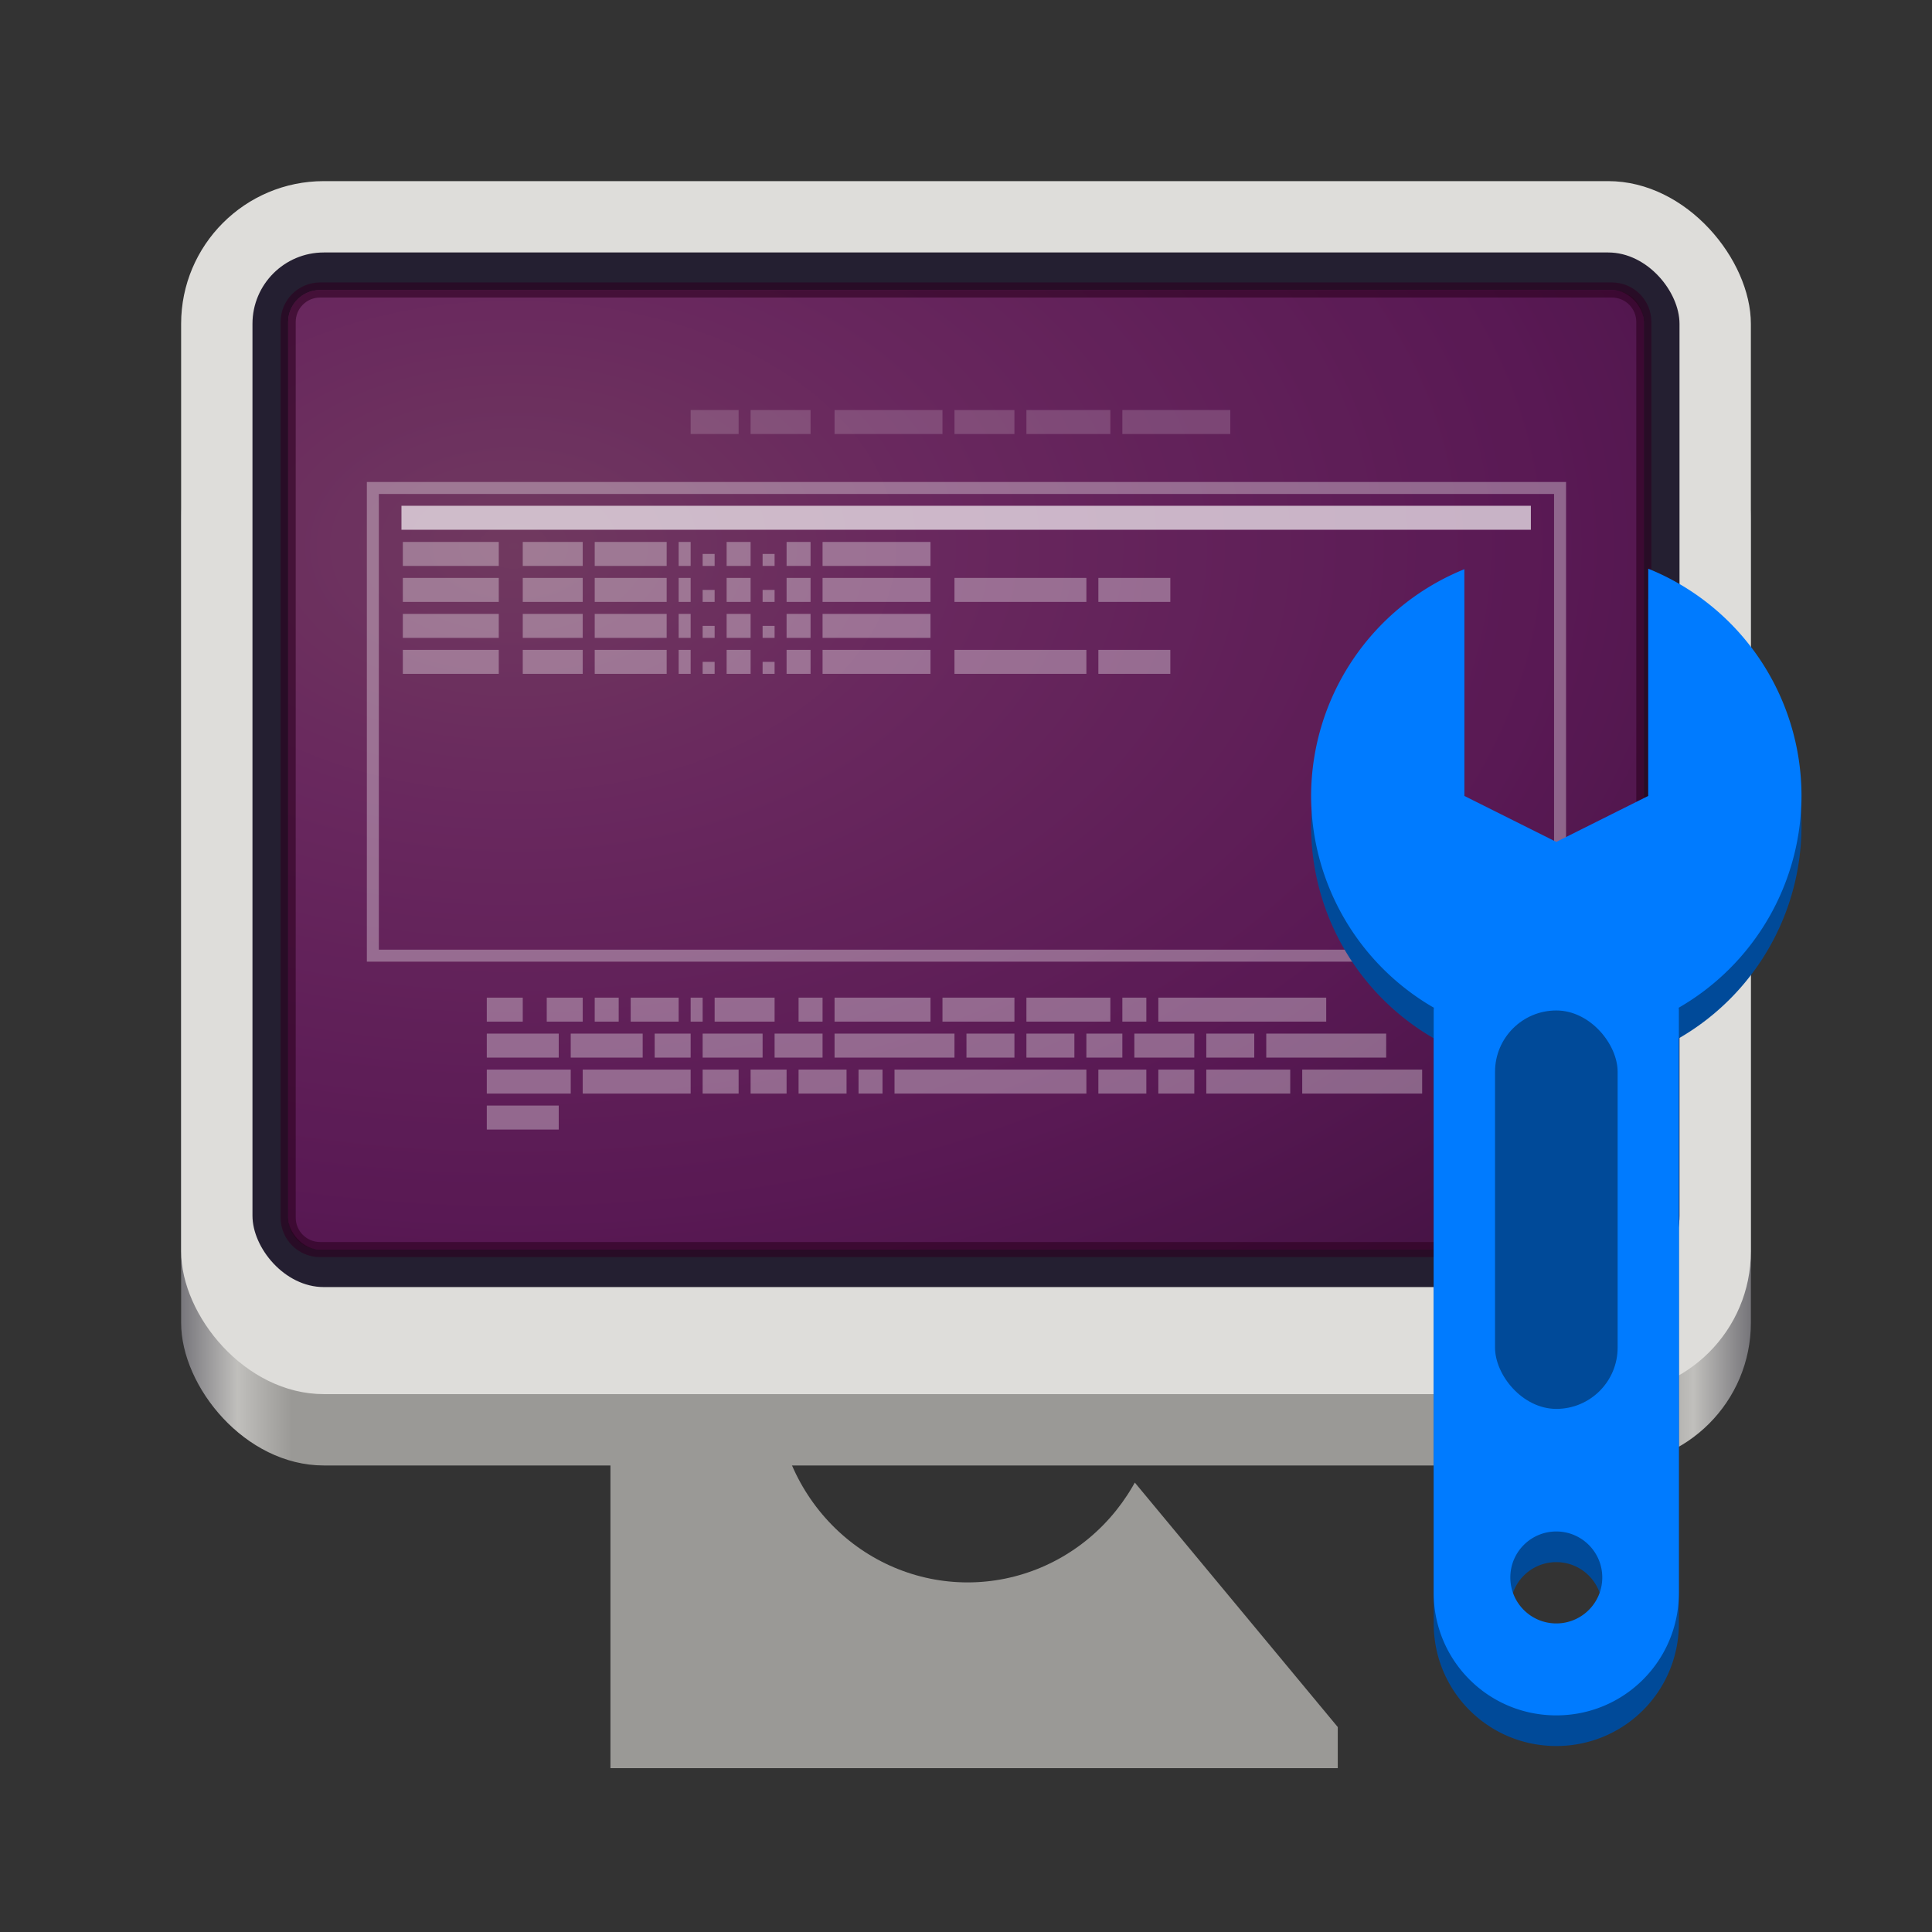 <?xml version="1.0" encoding="UTF-8" standalone="no"?>
<svg
   height="128px"
   viewBox="0 0 128 128"
   width="128px"
   version="1.1"
   id="svg514"
   xmlns:xlink="http://www.w3.org/1999/xlink"
   xmlns="http://www.w3.org/2000/svg"
   xmlns:svg="http://www.w3.org/2000/svg">
  <rect x="0" y="0" width="128" height="128" fill="#333333" stroke="none"/>
  <defs
     id="defs518">
    <clipPath
       clipPathUnits="userSpaceOnUse"
       id="clipath_lpe_path-effect1303">
      <circle
         style="font-variation-settings:normal;display:none;opacity:1;vector-effect:none;fill:#77767b;fill-opacity:1;stroke:none;stroke-width:5.043;stroke-linecap:round;stroke-linejoin:miter;stroke-miterlimit:4;stroke-dasharray:none;stroke-dashoffset:0;stroke-opacity:1;marker:none;marker-start:none;marker-mid:none;marker-end:none;paint-order:normal;stop-color:#000000;stop-opacity:1"
         id="circle1305"
         cx="541.884"
         cy="647.726"
         r="73.976" />
      <path
         id="lpe_path-effect1303"
         style="font-variation-settings:normal;display:block;opacity:1;vector-effect:none;fill:#77767b;fill-opacity:1;stroke:none;stroke-width:5.043;stroke-linecap:round;stroke-linejoin:miter;stroke-miterlimit:4;stroke-dasharray:none;stroke-dashoffset:0;stroke-opacity:1;marker:none;marker-start:none;marker-mid:none;marker-end:none;paint-order:normal;stop-color:#000000;stop-opacity:1"
         class="powerclip"
         d="m 399.306,389.64 h 285.156 v 401.98 h -285.156 z m 216.554,258.086 a 73.976,73.976 0 0 0 -73.976,-73.976 73.976,73.976 0 0 0 -73.976,73.976 73.976,73.976 0 0 0 73.976,73.976 73.976,73.976 0 0 0 73.976,-73.976 z" />
    </clipPath>
    <linearGradient
       y2="-449.394"
       x2="536.596"
       y1="-449.394"
       x1="88.596"
       gradientTransform="matrix(0.232,0,0,0.237,-8.567,203.735)"
       gradientUnits="userSpaceOnUse"
       id="linearGradient1064"
       xlink:href="#linearGradient1078" />
    <linearGradient
       id="linearGradient1078">
      <stop
         style="stop-color:#77767b;stop-opacity:1"
         offset="0"
         id="stop1066" />
      <stop
         id="stop1068"
         offset="0.036"
         style="stop-color:#c0bfbc;stop-opacity:1" />
      <stop
         style="stop-color:#9a9996;stop-opacity:1"
         offset="0.071"
         id="stop1070" />
      <stop
         id="stop1072"
         offset="0.929"
         style="stop-color:#9a9996;stop-opacity:1" />
      <stop
         style="stop-color:#c0bfbc;stop-opacity:1"
         offset="0.964"
         id="stop1074" />
      <stop
         style="stop-color:#77767b;stop-opacity:1"
         offset="1"
         id="stop1076" />
    </linearGradient>
    <radialGradient
       id="radialGradient4827-6-1"
       gradientUnits="userSpaceOnUse"
       cx="6.703"
       cy="73.616"
       r="7.228"
       gradientTransform="matrix(5.257,0,0,1.107,50.848,-198.97)">
      <stop
         id="stop10693-3-7-0"
         offset="0" />
      <stop
         id="stop10695-1-6-7"
         style="stop-opacity:0"
         offset="1" />
    </radialGradient>
    <linearGradient
       id="linearGradient3221"
       y2="94.396"
       gradientUnits="userSpaceOnUse"
       x2="361.11"
       gradientTransform="matrix(2.675,0,0,2.546,-893.98,-189.09)"
       y1="87.05"
       x1="361.11">
      <stop
         id="stop3914"
         style="stop-color:#787878"
         offset="0" />
      <stop
         id="stop3916"
         style="stop-color:#b4b4b4"
         offset=".35" />
      <stop
         id="stop3918"
         style="stop-color:#c8c8c8"
         offset=".494" />
      <stop
         id="stop3920"
         style="stop-color:#e6e6e6"
         offset=".589" />
      <stop
         id="stop3922"
         style="stop-color:#8c8c8c"
         offset="1" />
    </linearGradient>
    <linearGradient
       id="linearGradient3223"
       y2="43.378"
       gradientUnits="userSpaceOnUse"
       x2="61.969"
       gradientTransform="matrix(2.684,0,0,2.546,-102.43,-59.233)"
       y1="35.054"
       x1="61.969">
      <stop
         id="stop3926"
         style="stop-color:#464646"
         offset="0" />
      <stop
         id="stop3928"
         style="stop-color:#787878"
         offset=".101" />
      <stop
         id="stop3930"
         style="stop-color:#828282"
         offset=".561" />
      <stop
         id="stop3932"
         style="stop-color:#828282"
         offset=".645" />
      <stop
         id="stop3934"
         style="stop-color:#646464"
         offset="1" />
    </linearGradient>
    <linearGradient
       id="linearGradient3218"
       y2="46.971"
       spreadMethod="reflect"
       gradientUnits="userSpaceOnUse"
       x2="23.578"
       gradientTransform="matrix(3.128,0,0,2.667,-9.759,-74.756)"
       y1="46.971"
       x1="15.574">
      <stop
         id="stop3344"
         style="stop-color:#fff;stop-opacity:0"
         offset="0" />
      <stop
         id="stop3346"
         style="stop-color:#fff"
         offset="1" />
    </linearGradient>
    <linearGradient
       id="linearGradient3805"
       y2="31.983"
       gradientUnits="userSpaceOnUse"
       x2="20.104"
       gradientTransform="matrix(2.579,0,0,2.874,2.111,-58.983)"
       y1="-0"
       x1="20.147">
      <stop
         id="stop6546"
         style="stop-color:#f0f0f0"
         offset="0" />
      <stop
         id="stop6548"
         style="stop-color:#d2d2d2"
         offset="1" />
    </linearGradient>
    <radialGradient
       id="radialGradient3802-1-6"
       gradientUnits="userSpaceOnUse"
       cy="5.564"
       cx="1"
       gradientTransform="matrix(2.644,0,0,1.956,22.618,-210.8)"
       r="23">
      <stop
         id="stop6604-1-3"
         style="stop-color:#fff"
         offset="0" />
      <stop
         id="stop6606-3-7"
         style="stop-color:#fff;stop-opacity:0"
         offset="1" />
    </radialGradient>
    <linearGradient
       id="linearGradient3797"
       y2="1.906"
       gradientUnits="userSpaceOnUse"
       x2="36.603"
       gradientTransform="matrix(2.425,0,0,2.266,5.571,-55.146)"
       y1="35.296"
       x1="36.603">
      <stop
         id="stop9938"
         style="stop-color:#333"
         offset="0" />
      <stop
         id="stop9940"
         style="stop-color:#575757"
         offset="1" />
    </linearGradient>
    <linearGradient
       id="linearGradient3799"
       y2="6.898"
       spreadMethod="reflect"
       gradientUnits="userSpaceOnUse"
       x2="-28.956"
       gradientTransform="matrix(2.443,0,0,2.283,135.01,-61.104)"
       y1="6.898"
       x1="-51.09">
      <stop
         id="stop5235"
         style="stop-color:#3c3c3c"
         offset="0" />
      <stop
         id="stop5237"
         style="stop-color:#282828"
         offset="1" />
    </linearGradient>
    <radialGradient
       id="radialGradient3792-9-0"
       gradientUnits="userSpaceOnUse"
       cy="-2.065"
       cx="26.617"
       gradientTransform="matrix(-4.2255195e-8,-2.085,3.245,0,113.563,-115.366)"
       r="23">
      <stop
         id="stop2749-8-7"
         style="stop-color:#d78ec1"
         offset="0" />
      <stop
         id="stop2751-1-9"
         style="stop-color:#c564be"
         offset=".262" />
      <stop
         id="stop2753-0-3"
         style="stop-color:#9d3ea4"
         offset=".661" />
      <stop
         id="stop2755-9-90"
         style="stop-color:#5e2c73"
         offset="1" />
    </radialGradient>
    <linearGradient
       id="linearGradient3794"
       y2="2.876"
       gradientUnits="userSpaceOnUse"
       x2="10.014"
       gradientTransform="matrix(2.224,0,0,1.767,10.292,-55)"
       y1="44.96"
       x1="10.014">
      <stop
         id="stop2759"
         style="stop-color:#650d5c"
         offset="0" />
      <stop
         id="stop2761"
         style="stop-color:#5e2c59"
         offset="1" />
    </linearGradient>
    <linearGradient
       id="linearGradient3789"
       y2="26.039"
       gradientUnits="userSpaceOnUse"
       x2="24.008"
       gradientTransform="matrix(2.947,0,0,2.716,-5.751,-70.73)"
       y1="8"
       x1="17.355">
      <stop
         id="stop3742-9"
         style="stop-color:#fff"
         offset="0" />
      <stop
         id="stop3750-9"
         style="stop-color:#fff;stop-opacity:0"
         offset=".856" />
      <stop
         id="stop3744-3"
         style="stop-color:#fff;stop-opacity:0"
         offset="1" />
    </linearGradient>
    <linearGradient
       x1="304.76"
       y1="64.295"
       gradientTransform="matrix(1.738,0,0,1.728,-513.76,-84.832)"
       x2="335.3"
       gradientUnits="userSpaceOnUse"
       y2="81.926"
       id="linearGradient2907">
      <stop
         offset="0"
         style="stop-color:#d3d7cf"
         id="stop4436" />
      <stop
         offset=".183"
         style="stop-color:#babdb6"
         id="stop4438" />
      <stop
         offset=".319"
         style="stop-color:#fff"
         id="stop4440" />
      <stop
         offset=".876"
         style="stop-color:#babdb6"
         id="stop4442" />
      <stop
         offset="1"
         style="stop-color:#eeeeec"
         id="stop4444" />
    </linearGradient>
    <linearGradient
       x1="324.5"
       y1="70.282"
       gradientTransform="matrix(1.738,0,0,1.728,-513.76,-84.832)"
       x2="330.06"
       gradientUnits="userSpaceOnUse"
       xlink:href="#linearGradient7444"
       y2="99.274"
       id="linearGradient2909" />
    <linearGradient
       id="linearGradient7444">
      <stop
         offset="0"
         style="stop-color:#888a85"
         id="stop7446" />
      <stop
         offset="1"
         style="stop-color:#555753"
         id="stop7448" />
    </linearGradient>
    <linearGradient
       x1="302.29"
       y1="58.443"
       gradientTransform="matrix(1.738,0,0,1.728,-513.76,-84.832)"
       x2="308.65"
       gradientUnits="userSpaceOnUse"
       xlink:href="#linearGradient7381"
       y2="60.768"
       id="linearGradient4734" />
    <linearGradient
       id="linearGradient7381">
      <stop
         offset="0"
         style="stop-color:#babdb6"
         id="stop7383" />
      <stop
         offset="1"
         style="stop-color:#fff"
         id="stop7385" />
    </linearGradient>
    <linearGradient
       x1="326.6"
       y1="75.575"
       gradientTransform="matrix(1.738,0,0,1.728,-513.76,-84.832)"
       x2="317.16"
       gradientUnits="userSpaceOnUse"
       y2="88.006"
       id="linearGradient2919">
      <stop
         offset="0"
         style="stop-color:#fff"
         id="stop7423" />
      <stop
         offset="1"
         style="stop-color:#fff;stop-opacity:0"
         id="stop7425" />
    </linearGradient>
    <radialGradient
       id="radialGradient2921-8-9-0-8"
       xlink:href="#linearGradient6221"
       gradientUnits="userSpaceOnUse"
       cy="34.498"
       cx="21.96"
       gradientTransform="matrix(0.579,0,0,0.24,-4.236,49.351)"
       r="12.728" />
    <linearGradient
       id="linearGradient6221">
      <stop
         offset="0"
         id="stop6223" />
      <stop
         offset="1"
         style="stop-opacity:0"
         id="stop6225" />
    </linearGradient>
    <radialGradient
       id="radialGradient2918-7-8-6-9"
       xlink:href="#linearGradient6221"
       gradientUnits="userSpaceOnUse"
       cy="34.498"
       cx="21.96"
       gradientTransform="matrix(0.227,0,0,0.091,3.148,54.912)"
       r="12.728" />
    <radialGradient
       id="radialGradient2915-64-2-4-6"
       xlink:href="#linearGradient6221"
       gradientUnits="userSpaceOnUse"
       cy="34.498"
       cx="21.96"
       gradientTransform="matrix(0.772,0,0,0.24,34.967,48.77)"
       r="12.728" />
    <radialGradient
       id="radialGradient2912-8-5-4-5"
       xlink:href="#linearGradient6221"
       gradientUnits="userSpaceOnUse"
       cy="34.498"
       cx="21.96"
       gradientTransform="matrix(0.316,0,0,0.091,45.342,54.291)"
       r="12.728" />
    <linearGradient
       x1="97.442"
       y1="35.152"
       gradientTransform="matrix(1.038,-1.036,0.908,0.906,-89.936,104.18)"
       x2="90.221"
       gradientUnits="userSpaceOnUse"
       y2="35.079"
       id="linearGradient4668">
      <stop
         offset="0"
         style="stop-color:#f8b17e"
         id="stop4958" />
      <stop
         offset=".262"
         style="stop-color:#e35d4f"
         id="stop4960" />
      <stop
         offset=".663"
         style="stop-color:#c6262e"
         id="stop4962" />
      <stop
         offset="1"
         style="stop-color:#690b54"
         id="stop4964" />
    </linearGradient>
    <linearGradient
       x1="29.278"
       y1="34.023"
       gradientTransform="matrix(1.262,0,0,1.26,1.071,1.429)"
       x2="36.001"
       gradientUnits="userSpaceOnUse"
       y2="27.273"
       id="linearGradient4972">
      <stop
         offset="0"
         style="stop-color:#791235"
         id="stop2492" />
      <stop
         offset="1"
         style="stop-color:#dd3b27"
         id="stop2494" />
    </linearGradient>
    <linearGradient
       id="linearGradient5007-1-1-3"
       y2="40.949"
       gradientUnits="userSpaceOnUse"
       x2="-10.566"
       gradientTransform="matrix(1.099,-3.9001002e-8,0,2.191,-35.746,-74.299)"
       y1="40.972"
       x1="-2.197">
      <stop
         id="stop4101-0-4-0"
         style="stop-color:#edd563"
         offset="0" />
      <stop
         id="stop4103-5-5-9"
         style="stop-color:#e08223"
         offset="1" />
    </linearGradient>
    <linearGradient
       x1="-45.569"
       y1="7.714"
       gradientTransform="matrix(1.362,0,0,1.362,11.25,0.011)"
       x2="-36.083"
       gradientUnits="userSpaceOnUse"
       y2="12.324"
       id="linearGradient5009">
      <stop
         offset="0"
         style="stop-color:#bb5e12"
         id="stop4095" />
      <stop
         offset="1"
         style="stop-color:#cd8033"
         id="stop4097" />
    </linearGradient>
    <radialGradient
       id="radialGradient5017-01-5-2-2"
       xlink:href="#linearGradient6221"
       gradientUnits="userSpaceOnUse"
       cy="21.623"
       cx="25.977"
       gradientTransform="matrix(-1.414,-1.393,1.118,-1.101,45.03,90.751)"
       r="2" />
    <radialGradient
       id="radialGradient5004-89-8-5-3"
       xlink:href="#linearGradient5443"
       gradientUnits="userSpaceOnUse"
       cy="11.84"
       cx="-39.458"
       gradientTransform="matrix(3.155,-0.219,0.385,8.008,80.086,-88.127)"
       r="3.906" />
    <linearGradient
       id="linearGradient5443">
      <stop
         offset="0"
         style="stop-color:#fff"
         id="stop5445" />
      <stop
         offset="1"
         style="stop-color:#fff;stop-opacity:0"
         id="stop5447" />
    </linearGradient>
    <linearGradient
       id="linearGradient4996-7-2-9"
       y2="36.912"
       xlink:href="#linearGradient6221"
       gradientUnits="userSpaceOnUse"
       x2="-7.009"
       gradientTransform="matrix(0.802,0,0,1.94,-41.044,-59.217)"
       y1="36.902"
       x1="-10.535" />
    <linearGradient
       id="linearGradient4993-5-8-2"
       y2="40.377"
       xlink:href="#linearGradient6221"
       gradientUnits="userSpaceOnUse"
       x2="-10.048"
       gradientTransform="matrix(0.688,0,0,1.935,-39.056,-57.996)"
       y1="40.39"
       x1="-5.935" />
    <linearGradient
       id="linearGradient4990-7-1-2"
       y2="37.586"
       xlink:href="#linearGradient5443"
       gradientUnits="userSpaceOnUse"
       x2="56.447"
       gradientTransform="matrix(1.379,0,0,2.858,-120.78,-89.266)"
       y1="37.501"
       x1="58.548" />
    <radialGradient
       id="radialGradient3792-9-0-3"
       gradientUnits="userSpaceOnUse"
       cy="-2.065"
       cx="26.617"
       gradientTransform="matrix(-4.2255195e-8,-2.085,3.245,0,-33.911,-34.971)"
       r="23">
      <stop
         id="stop2749-8-7-5"
         style="stop-color:#d78ec1"
         offset="0" />
      <stop
         id="stop2751-1-9-6"
         style="stop-color:#c564be"
         offset=".262" />
      <stop
         id="stop2753-0-3-2"
         style="stop-color:#9d3ea4"
         offset=".661" />
      <stop
         id="stop2755-9-90-9"
         style="stop-color:#5e2c73"
         offset="1" />
    </radialGradient>
    <radialGradient
       r="225"
       fy="-60.348"
       fx="106.667"
       cy="-60.348"
       cx="106.667"
       gradientTransform="matrix(0.469,0,0,0.301,-15.99,54.354)"
       gradientUnits="userSpaceOnUse"
       id="radialGradient1018-7"
       xlink:href="#radialGradient3792-9-0-3" />
  </defs>
  <linearGradient
     id="a"
     gradientTransform="matrix(1.068 0 0 0.901 -4.383 11.024)"
     gradientUnits="userSpaceOnUse"
     x1="12"
     x2="116"
     y1="64"
     y2="64">
    <stop
       offset="0"
       stop-color="#3d3846"
       id="stop472" />
    <stop
       offset="0.028"
       stop-color="#77767b"
       id="stop474" />
    <stop
       offset="0.1"
       stop-color="#5e5c64"
       id="stop476" />
    <stop
       offset="0.9"
       stop-color="#504e56"
       id="stop478" />
    <stop
       offset="0.969"
       stop-color="#77767b"
       id="stop480" />
    <stop
       offset="1"
       stop-color="#3d3846"
       id="stop482" />
  </linearGradient>
  <linearGradient
     id="b"
     gradientTransform="matrix(1.068 0 0 0.901 -4.383 11.024)"
     gradientUnits="userSpaceOnUse"
     x1="12"
     x2="112.041"
     y1="60"
     y2="80.988">
    <stop
       offset="0"
       stop-color="#77767b"
       id="stop485" />
    <stop
       offset="0.384"
       stop-color="#9a9996"
       id="stop487" />
    <stop
       offset="0.721"
       stop-color="#77767b"
       id="stop489" />
    <stop
       offset="1"
       stop-color="#68666f"
       id="stop491" />
  </linearGradient>
  <g
     id="g973-5"
     clip-path="url(#clipath_lpe_path-effect1303)"
     transform="matrix(0.172,0,0,0.176,-29.097,-22.181)"
     style="display:inline;stroke-width:1.188;enable-background:new">
    <path
       style="font-variation-settings:normal;opacity:1;fill:#9a9996;fill-opacity:1;stroke:none;stroke-width:5.991;stroke-linecap:round;stroke-linejoin:miter;stroke-miterlimit:4;stroke-dasharray:none;stroke-dashoffset:0;stroke-opacity:1;marker:none;marker-start:none;marker-mid:none;marker-end:none;paint-order:normal;stop-color:#000000;stop-opacity:1"
       id="rect257-3"
       width="275.156"
       height="310.646"
       x="404.306"
       y="475.975"
       rx="25.176"
       ry="24.623"
       d="m 429.482,475.975 h 224.804 c 13.947,0 25.176,10.982 25.176,24.623 v 261.4 c 0,13.641 -11.228,24.623 -25.176,24.623 H 429.482 c -13.947,0 -25.176,-10.982 -25.176,-24.623 V 500.598 c 0,-13.641 11.228,-24.623 25.176,-24.623 z" />
    <path
       style="fill:#818084;fill-opacity:1;stroke-width:1.188;stroke-linecap:round;stop-color:#000000"
       id="rect101-5"
       width="275.156"
       height="310.646"
       x="404.306"
       y="394.64"
       rx="0"
       ry="0"
       d="m 404.306,394.64 h 275.156 v 310.646 h -275.156 z" />
  </g>
  <rect
     style="display:inline;fill:url(#linearGradient1064);fill-opacity:1;stroke:none;stroke-width:0.295;stroke-linecap:butt;stroke-linejoin:miter;stroke-miterlimit:4;stroke-dasharray:none;stroke-dashoffset:0;stroke-opacity:1;marker:none;marker-start:none;marker-mid:none;marker-end:none;paint-order:normal;enable-background:new"
     id="rect1048"
     width="104"
     height="72.141"
     x="12"
     y="24.95"
     rx="9.455"
     ry="9.455" />
  <rect
     ry="9.455"
     rx="9.455"
     y="12"
     x="12"
     height="80.364"
     width="104"
     id="rect929-36-9"
     style="display:inline;fill:#deddda;fill-opacity:1;stroke:none;stroke-width:0.295;stroke-linecap:butt;stroke-linejoin:miter;stroke-miterlimit:4;stroke-dasharray:none;stroke-dashoffset:0;stroke-opacity:1;marker:none;marker-start:none;marker-mid:none;marker-end:none;paint-order:normal;enable-background:new" />
  <rect
     ry="4.727"
     y="16.727"
     x="16.727"
     height="68.545"
     width="94.545"
     id="rect946-0-7"
     style="display:inline;fill:#241f31;fill-opacity:1;stroke:none;stroke-width:0.013px;stroke-linecap:butt;stroke-linejoin:miter;stroke-miterlimit:4;stroke-dasharray:none;stroke-dashoffset:0;stroke-opacity:1;marker:none;marker-start:none;marker-mid:none;marker-end:none;paint-order:normal;enable-background:new"
     rx="4.727" />
  <rect
     style="display:inline;fill:url(#radialGradient1018-7);fill-opacity:1;stroke:none;stroke-width:0.591;stroke-linecap:butt;stroke-linejoin:bevel;stroke-miterlimit:4;stroke-dasharray:0.591, 1.182;stroke-dashoffset:0;stroke-opacity:0.949;marker:none;marker-start:none;marker-mid:none;marker-end:none;paint-order:normal;enable-background:new"
     id="rect1012-2"
     width="89.818"
     height="63.573"
     x="19.091"
     y="19.213"
     rx="2.119"
     ry="2.119" />
  <path
     id="path2514-0-0"
     style="color:#000000;display:inline;opacity:0.6;fill:#2c001e;fill-opacity:1;fill-rule:evenodd;stroke:#2c001e;stroke-width:1;stroke-linecap:round;stroke-linejoin:round;stroke-miterlimit:4;stroke-dasharray:none;stroke-opacity:1"
     d="m 21.209,19.213 c -1.174,0 -2.117,0.945 -2.117,2.119 v 59.336 c 0,1.174 0.943,2.119 2.117,2.119 h 85.582 c 1.174,0 2.117,-0.945 2.117,-2.119 V 21.332 c 0,-1.174 -0.943,-2.119 -2.117,-2.119 z" />
  <g
     id="g594"
     transform="matrix(1.105,0,0,1.105,-6.709,-5.347)">
    <g
       id="g4566"
       transform="matrix(0.719,0,0,0.719,170.938,8.885)">
      <g
         id="g4570-2"
         style="display:inline;opacity:0.333"
         transform="translate(-212.707,10.565)">
        <g
           style="opacity:1"
           id="g4483-6">
          <rect
             style="opacity:0.5;fill:#ffffff;fill-opacity:1;stroke:none;stroke-width:0;stroke-miterlimit:4;stroke-dasharray:none;stroke-opacity:0"
             id="rect6635-1"
             width="4"
             height="2"
             x="41"
             y="18" />
          <rect
             y="18"
             x="46"
             height="2"
             width="5"
             id="rect6637-8"
             style="opacity:0.5;fill:#ffffff;fill-opacity:1;stroke:none;stroke-width:0;stroke-miterlimit:4;stroke-dasharray:none;stroke-opacity:0" />
          <rect
             style="opacity:0.5;fill:#ffffff;fill-opacity:1;stroke:none;stroke-width:0;stroke-miterlimit:4;stroke-dasharray:none;stroke-opacity:0"
             id="rect6639-7"
             width="9"
             height="2"
             x="53"
             y="18" />
          <rect
             y="18"
             x="77"
             height="2"
             width="9"
             id="rect6641-9"
             style="opacity:0.5;fill:#ffffff;fill-opacity:1;stroke:none;stroke-width:0;stroke-miterlimit:4;stroke-dasharray:none;stroke-opacity:0" />
          <rect
             style="opacity:0.5;fill:#ffffff;fill-opacity:1;stroke:none;stroke-width:0;stroke-miterlimit:4;stroke-dasharray:none;stroke-opacity:0"
             id="rect6643-2"
             width="7"
             height="2"
             x="69"
             y="18" />
          <rect
             y="18"
             x="63"
             height="2"
             width="5"
             id="rect6645-0"
             style="opacity:0.5;fill:#ffffff;fill-opacity:1;stroke:none;stroke-width:0;stroke-miterlimit:4;stroke-dasharray:none;stroke-opacity:0" />
        </g>
        <rect
           style="opacity:1;fill:#ffffff;fill-opacity:1;stroke:none;stroke-width:0;stroke-miterlimit:4;stroke-dasharray:none;stroke-opacity:0"
           id="rect6649-2"
           width="8"
           height="2"
           x="17"
           y="29" />
        <rect
           y="29"
           x="27"
           height="2"
           width="5"
           id="rect6651-3"
           style="opacity:1;fill:#ffffff;fill-opacity:1;stroke:none;stroke-width:0;stroke-miterlimit:4;stroke-dasharray:none;stroke-opacity:0" />
        <rect
           style="opacity:1;fill:#ffffff;fill-opacity:1;stroke:none;stroke-width:0;stroke-miterlimit:4;stroke-dasharray:none;stroke-opacity:0"
           id="rect6653-7"
           width="6"
           height="2"
           x="33"
           y="29" />
        <rect
           y="29"
           x="40"
           height="2"
           width="1"
           id="rect6655-5"
           style="opacity:1;fill:#ffffff;fill-opacity:1;stroke:none;stroke-width:0;stroke-miterlimit:4;stroke-dasharray:none;stroke-opacity:0" />
        <rect
           style="opacity:1;fill:#ffffff;fill-opacity:1;stroke:none;stroke-width:0;stroke-miterlimit:4;stroke-dasharray:none;stroke-opacity:0"
           id="rect6657-9"
           width="2"
           height="2"
           x="44"
           y="29" />
        <rect
           y="30"
           x="47"
           height="1"
           width="1"
           id="rect6659-2"
           style="opacity:1;fill:#ffffff;fill-opacity:1;stroke:none;stroke-width:0;stroke-miterlimit:4;stroke-dasharray:none;stroke-opacity:0" />
        <rect
           style="opacity:1;fill:#ffffff;fill-opacity:1;stroke:none;stroke-width:0;stroke-miterlimit:4;stroke-dasharray:none;stroke-opacity:0"
           id="rect6661-2"
           width="1"
           height="1"
           x="42"
           y="30" />
        <rect
           y="29"
           x="49"
           height="2"
           width="2"
           id="rect6663-8"
           style="opacity:1;fill:#ffffff;fill-opacity:1;stroke:none;stroke-width:0;stroke-miterlimit:4;stroke-dasharray:none;stroke-opacity:0" />
        <rect
           style="opacity:1;fill:#ffffff;fill-opacity:1;stroke:none;stroke-width:0;stroke-miterlimit:4;stroke-dasharray:none;stroke-opacity:0"
           id="rect6665-9"
           width="9"
           height="2"
           x="52"
           y="29" />
        <rect
           y="32"
           x="17"
           height="2"
           width="8"
           id="rect6686-7"
           style="opacity:1;fill:#ffffff;fill-opacity:1;stroke:none;stroke-width:0;stroke-miterlimit:4;stroke-dasharray:none;stroke-opacity:0" />
        <rect
           style="opacity:1;fill:#ffffff;fill-opacity:1;stroke:none;stroke-width:0;stroke-miterlimit:4;stroke-dasharray:none;stroke-opacity:0"
           id="rect6688-3"
           width="5"
           height="2"
           x="27"
           y="32" />
        <rect
           y="32"
           x="33"
           height="2"
           width="6"
           id="rect6690-6"
           style="opacity:1;fill:#ffffff;fill-opacity:1;stroke:none;stroke-width:0;stroke-miterlimit:4;stroke-dasharray:none;stroke-opacity:0" />
        <rect
           style="opacity:1;fill:#ffffff;fill-opacity:1;stroke:none;stroke-width:0;stroke-miterlimit:4;stroke-dasharray:none;stroke-opacity:0"
           id="rect6692-1"
           width="1"
           height="2"
           x="40"
           y="32" />
        <rect
           y="32"
           x="44"
           height="2"
           width="2"
           id="rect6694-2"
           style="opacity:1;fill:#ffffff;fill-opacity:1;stroke:none;stroke-width:0;stroke-miterlimit:4;stroke-dasharray:none;stroke-opacity:0" />
        <rect
           style="opacity:1;fill:#ffffff;fill-opacity:1;stroke:none;stroke-width:0;stroke-miterlimit:4;stroke-dasharray:none;stroke-opacity:0"
           id="rect6696-9"
           width="1"
           height="1"
           x="47"
           y="33" />
        <rect
           y="33"
           x="42"
           height="1"
           width="1"
           id="rect6698-3"
           style="opacity:1;fill:#ffffff;fill-opacity:1;stroke:none;stroke-width:0;stroke-miterlimit:4;stroke-dasharray:none;stroke-opacity:0" />
        <rect
           style="opacity:1;fill:#ffffff;fill-opacity:1;stroke:none;stroke-width:0;stroke-miterlimit:4;stroke-dasharray:none;stroke-opacity:0"
           id="rect6700-1"
           width="2"
           height="2"
           x="49"
           y="32" />
        <rect
           y="32"
           x="52"
           height="2"
           width="9"
           id="rect6702-9"
           style="opacity:1;fill:#ffffff;fill-opacity:1;stroke:none;stroke-width:0;stroke-miterlimit:4;stroke-dasharray:none;stroke-opacity:0" />
        <rect
           style="opacity:1;fill:#ffffff;fill-opacity:1;stroke:none;stroke-width:0;stroke-miterlimit:4;stroke-dasharray:none;stroke-opacity:0"
           id="rect6704-4"
           width="11"
           height="2"
           x="63"
           y="32" />
        <rect
           y="32"
           x="75"
           height="2"
           width="6"
           id="rect6706-7"
           style="opacity:1;fill:#ffffff;fill-opacity:1;stroke:none;stroke-width:0;stroke-miterlimit:4;stroke-dasharray:none;stroke-opacity:0" />
        <rect
           style="opacity:1;fill:#ffffff;fill-opacity:1;stroke:none;stroke-width:0;stroke-miterlimit:4;stroke-dasharray:none;stroke-opacity:0"
           id="rect6710-8"
           width="8"
           height="2"
           x="17"
           y="35" />
        <rect
           y="35"
           x="27"
           height="2"
           width="5"
           id="rect6712-4"
           style="opacity:1;fill:#ffffff;fill-opacity:1;stroke:none;stroke-width:0;stroke-miterlimit:4;stroke-dasharray:none;stroke-opacity:0" />
        <rect
           style="opacity:1;fill:#ffffff;fill-opacity:1;stroke:none;stroke-width:0;stroke-miterlimit:4;stroke-dasharray:none;stroke-opacity:0"
           id="rect6714-5"
           width="6"
           height="2"
           x="33"
           y="35" />
        <rect
           y="35"
           x="40"
           height="2"
           width="1"
           id="rect6716-0"
           style="opacity:1;fill:#ffffff;fill-opacity:1;stroke:none;stroke-width:0;stroke-miterlimit:4;stroke-dasharray:none;stroke-opacity:0" />
        <rect
           style="opacity:1;fill:#ffffff;fill-opacity:1;stroke:none;stroke-width:0;stroke-miterlimit:4;stroke-dasharray:none;stroke-opacity:0"
           id="rect6718-3"
           width="2"
           height="2"
           x="44"
           y="35" />
        <rect
           y="36"
           x="47"
           height="1"
           width="1"
           id="rect6720-6"
           style="opacity:1;fill:#ffffff;fill-opacity:1;stroke:none;stroke-width:0;stroke-miterlimit:4;stroke-dasharray:none;stroke-opacity:0" />
        <rect
           style="opacity:1;fill:#ffffff;fill-opacity:1;stroke:none;stroke-width:0;stroke-miterlimit:4;stroke-dasharray:none;stroke-opacity:0"
           id="rect6722-1"
           width="1"
           height="1"
           x="42"
           y="36" />
        <rect
           y="35"
           x="49"
           height="2"
           width="2"
           id="rect6724-0"
           style="opacity:1;fill:#ffffff;fill-opacity:1;stroke:none;stroke-width:0;stroke-miterlimit:4;stroke-dasharray:none;stroke-opacity:0" />
        <rect
           style="opacity:1;fill:#ffffff;fill-opacity:1;stroke:none;stroke-width:0;stroke-miterlimit:4;stroke-dasharray:none;stroke-opacity:0"
           id="rect6726-6"
           width="9"
           height="2"
           x="52"
           y="35" />
        <rect
           y="38"
           x="17"
           height="2"
           width="8"
           id="rect6734-3"
           style="opacity:1;fill:#ffffff;fill-opacity:1;stroke:none;stroke-width:0;stroke-miterlimit:4;stroke-dasharray:none;stroke-opacity:0" />
        <rect
           style="opacity:1;fill:#ffffff;fill-opacity:1;stroke:none;stroke-width:0;stroke-miterlimit:4;stroke-dasharray:none;stroke-opacity:0"
           id="rect6736-2"
           width="5"
           height="2"
           x="27"
           y="38" />
        <rect
           y="38"
           x="33"
           height="2"
           width="6"
           id="rect6738-0"
           style="opacity:1;fill:#ffffff;fill-opacity:1;stroke:none;stroke-width:0;stroke-miterlimit:4;stroke-dasharray:none;stroke-opacity:0" />
        <rect
           style="opacity:1;fill:#ffffff;fill-opacity:1;stroke:none;stroke-width:0;stroke-miterlimit:4;stroke-dasharray:none;stroke-opacity:0"
           id="rect6740-6"
           width="1"
           height="2"
           x="40"
           y="38" />
        <rect
           y="38"
           x="44"
           height="2"
           width="2"
           id="rect6742-1"
           style="opacity:1;fill:#ffffff;fill-opacity:1;stroke:none;stroke-width:0;stroke-miterlimit:4;stroke-dasharray:none;stroke-opacity:0" />
        <rect
           style="opacity:1;fill:#ffffff;fill-opacity:1;stroke:none;stroke-width:0;stroke-miterlimit:4;stroke-dasharray:none;stroke-opacity:0"
           id="rect6744-5"
           width="1"
           height="1"
           x="47"
           y="39" />
        <rect
           y="39"
           x="42"
           height="1"
           width="1"
           id="rect6746-5"
           style="opacity:1;fill:#ffffff;fill-opacity:1;stroke:none;stroke-width:0;stroke-miterlimit:4;stroke-dasharray:none;stroke-opacity:0" />
        <rect
           style="opacity:1;fill:#ffffff;fill-opacity:1;stroke:none;stroke-width:0;stroke-miterlimit:4;stroke-dasharray:none;stroke-opacity:0"
           id="rect6748-4"
           width="2"
           height="2"
           x="49"
           y="38" />
        <rect
           y="38"
           x="52"
           height="2"
           width="9"
           id="rect6750-7"
           style="opacity:1;fill:#ffffff;fill-opacity:1;stroke:none;stroke-width:0;stroke-miterlimit:4;stroke-dasharray:none;stroke-opacity:0" />
        <rect
           style="opacity:1;fill:#ffffff;fill-opacity:1;stroke:none;stroke-width:0;stroke-miterlimit:4;stroke-dasharray:none;stroke-opacity:0"
           id="rect6752-6"
           width="11"
           height="2"
           x="63"
           y="38" />
        <rect
           y="38"
           x="75"
           height="2"
           width="6"
           id="rect6754-5"
           style="opacity:1;fill:#ffffff;fill-opacity:1;stroke:none;stroke-width:0;stroke-miterlimit:4;stroke-dasharray:none;stroke-opacity:0" />
        <rect
           y="67"
           x="24"
           height="2"
           width="3"
           id="rect6802-6"
           style="display:inline;opacity:1;fill:#ffffff;fill-opacity:1;stroke:none;stroke-width:0;stroke-miterlimit:4;stroke-dasharray:none;stroke-opacity:0" />
        <rect
           y="67"
           x="29"
           height="2"
           width="3"
           id="rect6804-9"
           style="display:inline;opacity:1;fill:#ffffff;fill-opacity:1;stroke:none;stroke-width:0;stroke-miterlimit:4;stroke-dasharray:none;stroke-opacity:0" />
        <rect
           y="67"
           x="33"
           height="2"
           width="2"
           id="rect6811-3"
           style="display:inline;opacity:1;fill:#ffffff;fill-opacity:1;stroke:none;stroke-width:0;stroke-miterlimit:4;stroke-dasharray:none;stroke-opacity:0" />
        <rect
           y="67"
           x="36"
           height="2"
           width="4"
           id="rect6813-7"
           style="display:inline;opacity:1;fill:#ffffff;fill-opacity:1;stroke:none;stroke-width:0;stroke-miterlimit:4;stroke-dasharray:none;stroke-opacity:0" />
        <rect
           y="67"
           x="41"
           height="2"
           width="1"
           id="rect6815-4"
           style="display:inline;opacity:1;fill:#ffffff;fill-opacity:1;stroke:none;stroke-width:0;stroke-miterlimit:4;stroke-dasharray:none;stroke-opacity:0" />
        <rect
           y="67"
           x="43"
           height="2"
           width="5"
           id="rect6817-5"
           style="display:inline;opacity:1;fill:#ffffff;fill-opacity:1;stroke:none;stroke-width:0;stroke-miterlimit:4;stroke-dasharray:none;stroke-opacity:0" />
        <rect
           y="67"
           x="50"
           height="2"
           width="2"
           id="rect6819-2"
           style="display:inline;opacity:1;fill:#ffffff;fill-opacity:1;stroke:none;stroke-width:0;stroke-miterlimit:4;stroke-dasharray:none;stroke-opacity:0" />
        <rect
           y="67"
           x="53"
           height="2"
           width="8"
           id="rect6821-5"
           style="display:inline;opacity:1;fill:#ffffff;fill-opacity:1;stroke:none;stroke-width:0;stroke-miterlimit:4;stroke-dasharray:none;stroke-opacity:0" />
        <rect
           y="67"
           x="62"
           height="2"
           width="6"
           id="rect6823-4"
           style="display:inline;opacity:1;fill:#ffffff;fill-opacity:1;stroke:none;stroke-width:0;stroke-miterlimit:4;stroke-dasharray:none;stroke-opacity:0" />
        <rect
           y="67"
           x="69"
           height="2"
           width="7"
           id="rect6825-7"
           style="display:inline;opacity:1;fill:#ffffff;fill-opacity:1;stroke:none;stroke-width:0;stroke-miterlimit:4;stroke-dasharray:none;stroke-opacity:0" />
        <rect
           y="67"
           x="77"
           height="2"
           width="2"
           id="rect6827-4"
           style="display:inline;opacity:1;fill:#ffffff;fill-opacity:1;stroke:none;stroke-width:0;stroke-miterlimit:4;stroke-dasharray:none;stroke-opacity:0" />
        <rect
           y="67"
           x="80"
           height="2"
           width="14"
           id="rect6829-4"
           style="display:inline;opacity:1;fill:#ffffff;fill-opacity:1;stroke:none;stroke-width:0;stroke-miterlimit:4;stroke-dasharray:none;stroke-opacity:0" />
        <rect
           y="70"
           x="24"
           height="2"
           width="6"
           id="rect6831-3"
           style="display:inline;opacity:1;fill:#ffffff;fill-opacity:1;stroke:none;stroke-width:0;stroke-miterlimit:4;stroke-dasharray:none;stroke-opacity:0" />
        <rect
           y="70"
           x="31"
           height="2"
           width="6"
           id="rect6833-0"
           style="display:inline;opacity:1;fill:#ffffff;fill-opacity:1;stroke:none;stroke-width:0;stroke-miterlimit:4;stroke-dasharray:none;stroke-opacity:0" />
        <rect
           y="70"
           x="38"
           height="2"
           width="3"
           id="rect6835-7"
           style="display:inline;opacity:1;fill:#ffffff;fill-opacity:1;stroke:none;stroke-width:0;stroke-miterlimit:4;stroke-dasharray:none;stroke-opacity:0" />
        <rect
           y="70"
           x="42"
           height="2"
           width="5"
           id="rect6837-8"
           style="display:inline;opacity:1;fill:#ffffff;fill-opacity:1;stroke:none;stroke-width:0;stroke-miterlimit:4;stroke-dasharray:none;stroke-opacity:0" />
        <rect
           y="70"
           x="48"
           height="2"
           width="4"
           id="rect6839-6"
           style="display:inline;opacity:1;fill:#ffffff;fill-opacity:1;stroke:none;stroke-width:0;stroke-miterlimit:4;stroke-dasharray:none;stroke-opacity:0" />
        <rect
           y="70"
           x="53"
           height="2"
           width="10"
           id="rect6841-8"
           style="display:inline;opacity:1;fill:#ffffff;fill-opacity:1;stroke:none;stroke-width:0;stroke-miterlimit:4;stroke-dasharray:none;stroke-opacity:0" />
        <rect
           y="70"
           x="64"
           height="2"
           width="4"
           id="rect6843-8"
           style="display:inline;opacity:1;fill:#ffffff;fill-opacity:1;stroke:none;stroke-width:0;stroke-miterlimit:4;stroke-dasharray:none;stroke-opacity:0" />
        <rect
           y="70"
           x="69"
           height="2"
           width="4"
           id="rect6845-4"
           style="display:inline;opacity:1;fill:#ffffff;fill-opacity:1;stroke:none;stroke-width:0;stroke-miterlimit:4;stroke-dasharray:none;stroke-opacity:0" />
        <rect
           y="70"
           x="74"
           height="2"
           width="3"
           id="rect6847-3"
           style="display:inline;opacity:1;fill:#ffffff;fill-opacity:1;stroke:none;stroke-width:0;stroke-miterlimit:4;stroke-dasharray:none;stroke-opacity:0" />
        <rect
           y="70"
           x="78"
           height="2"
           width="5"
           id="rect6849-1"
           style="display:inline;opacity:1;fill:#ffffff;fill-opacity:1;stroke:none;stroke-width:0;stroke-miterlimit:4;stroke-dasharray:none;stroke-opacity:0" />
        <rect
           y="70"
           x="84"
           height="2"
           width="4"
           id="rect6851-4"
           style="display:inline;opacity:1;fill:#ffffff;fill-opacity:1;stroke:none;stroke-width:0;stroke-miterlimit:4;stroke-dasharray:none;stroke-opacity:0" />
        <rect
           y="70"
           x="89"
           height="2"
           width="10"
           id="rect6853-9"
           style="display:inline;opacity:1;fill:#ffffff;fill-opacity:1;stroke:none;stroke-width:0;stroke-miterlimit:4;stroke-dasharray:none;stroke-opacity:0" />
        <rect
           y="73"
           x="92"
           height="2"
           width="10"
           id="rect6855-2"
           style="display:inline;opacity:1;fill:#ffffff;fill-opacity:1;stroke:none;stroke-width:0;stroke-miterlimit:4;stroke-dasharray:none;stroke-opacity:0" />
        <rect
           y="73"
           x="24"
           height="2"
           width="7"
           id="rect6857-0"
           style="display:inline;opacity:1;fill:#ffffff;fill-opacity:1;stroke:none;stroke-width:0;stroke-miterlimit:4;stroke-dasharray:none;stroke-opacity:0" />
        <rect
           y="73"
           x="32"
           height="2"
           width="9"
           id="rect6859-6"
           style="display:inline;opacity:1;fill:#ffffff;fill-opacity:1;stroke:none;stroke-width:0;stroke-miterlimit:4;stroke-dasharray:none;stroke-opacity:0" />
        <rect
           y="73"
           x="42"
           height="2"
           width="3"
           id="rect6861-8"
           style="display:inline;opacity:1;fill:#ffffff;fill-opacity:1;stroke:none;stroke-width:0;stroke-miterlimit:4;stroke-dasharray:none;stroke-opacity:0" />
        <rect
           y="73"
           x="46"
           height="2"
           width="3"
           id="rect6863-9"
           style="display:inline;opacity:1;fill:#ffffff;fill-opacity:1;stroke:none;stroke-width:0;stroke-miterlimit:4;stroke-dasharray:none;stroke-opacity:0" />
        <rect
           y="73"
           x="50"
           height="2"
           width="4"
           id="rect6865-2"
           style="display:inline;opacity:1;fill:#ffffff;fill-opacity:1;stroke:none;stroke-width:0;stroke-miterlimit:4;stroke-dasharray:none;stroke-opacity:0" />
        <rect
           y="73"
           x="55"
           height="2"
           width="2"
           id="rect6867-6"
           style="display:inline;opacity:1;fill:#ffffff;fill-opacity:1;stroke:none;stroke-width:0;stroke-miterlimit:4;stroke-dasharray:none;stroke-opacity:0" />
        <rect
           y="73"
           x="58"
           height="2"
           width="16"
           id="rect6869-6"
           style="display:inline;opacity:1;fill:#ffffff;fill-opacity:1;stroke:none;stroke-width:0;stroke-miterlimit:4;stroke-dasharray:none;stroke-opacity:0" />
        <rect
           y="73"
           x="75"
           height="2"
           width="4"
           id="rect6871-4"
           style="display:inline;opacity:1;fill:#ffffff;fill-opacity:1;stroke:none;stroke-width:0;stroke-miterlimit:4;stroke-dasharray:none;stroke-opacity:0" />
        <rect
           y="73"
           x="80"
           height="2"
           width="3"
           id="rect6873-9"
           style="display:inline;opacity:1;fill:#ffffff;fill-opacity:1;stroke:none;stroke-width:0;stroke-miterlimit:4;stroke-dasharray:none;stroke-opacity:0" />
        <rect
           y="73"
           x="84"
           height="2"
           width="7"
           id="rect6875-5"
           style="display:inline;opacity:1;fill:#ffffff;fill-opacity:1;stroke:none;stroke-width:0;stroke-miterlimit:4;stroke-dasharray:none;stroke-opacity:0" />
        <rect
           y="76"
           x="24"
           height="2"
           width="6"
           id="rect6877-0"
           style="display:inline;opacity:1;fill:#ffffff;fill-opacity:1;stroke:none;stroke-width:0;stroke-miterlimit:4;stroke-dasharray:none;stroke-opacity:0" />
        <path
           id="rect7015-4"
           d="m 14,24 v 40 h 100 v -40 z m 1,1 h 98 v 38 h -98 z"
           style="opacity:1;fill:#ffffff;fill-opacity:1;stroke:none;stroke-width:0;stroke-miterlimit:4;stroke-dasharray:none;stroke-opacity:0" />
      </g>
    </g>
    <rect
       style="display:inline;opacity:0.667;fill:#ffffff;fill-opacity:1;stroke:none;stroke-width:0;stroke-miterlimit:4;stroke-dasharray:none;stroke-opacity:0"
       id="rect6800-8"
       width="67.716"
       height="1.438"
       x="30.142"
       y="35.164" />
  </g>
  <path
     id="path182311-2"
     style="display:inline;fill:#004a99;fill-opacity:1;stroke-width:12.183;stroke-linecap:round;stroke-dashoffset:26.4;enable-background:new"
     d="m 109.201,39.709 v 15.054 l -6.092,3.046 -6.092,-3.046 V 39.742 a 16.244,16.244 0 0 0 -10.153,15.021 16.244,16.244 0 0 0 8.132,14.031 c -0.001,0.061 -0.01,0.121 -0.01,0.182 v 38.58 c 0,4.5 3.622,8.122 8.122,8.122 4.5,0 8.122,-3.622 8.122,-8.122 V 68.977 c 0,-0.062 -0.008,-0.121 -0.01,-0.182 A 16.244,16.244 0 0 0 119.354,54.763 16.244,16.244 0 0 0 109.201,39.709 Z m -6.092,63.786 c 1.682,0 3.046,1.364 3.046,3.046 0,1.682 -1.364,3.046 -3.046,3.046 -1.682,0 -3.046,-1.364 -3.046,-3.046 0,-1.682 1.364,-3.046 3.046,-3.046 z" />
  <path
     id="path182311"
     style="display:inline;fill:#007bff;fill-opacity:1;stroke-width:12.183;stroke-linecap:round;stroke-dashoffset:26.4;enable-background:new"
     d="m 109.201,37.678 v 15.054 l -6.092,3.046 -6.092,-3.046 V 37.712 a 16.244,16.244 0 0 0 -10.153,15.021 16.244,16.244 0 0 0 8.132,14.031 c -0.001,0.061 -0.01,0.121 -0.01,0.182 v 38.58 c 0,4.5 3.622,8.122 8.122,8.122 4.5,0 8.122,-3.622 8.122,-8.122 V 66.946 c 0,-0.062 -0.008,-0.121 -0.01,-0.182 A 16.244,16.244 0 0 0 119.354,52.733 16.244,16.244 0 0 0 109.201,37.678 Z m -6.092,63.786 c 1.682,0 3.046,1.364 3.046,3.046 0,1.682 -1.364,3.046 -3.046,3.046 -1.682,0 -3.046,-1.364 -3.046,-3.046 0,-1.682 1.364,-3.046 3.046,-3.046 z" />
  <rect
     style="display:inline;fill:#004a99;fill-opacity:1;stroke-width:12.183;stroke-linecap:round;stroke-dashoffset:26.4;enable-background:new"
     id="rect208351-4"
     width="8.122"
     height="26.397"
     x="99.05"
     y="66.946"
     rx="4.061"
     ry="4.061" />
</svg>
